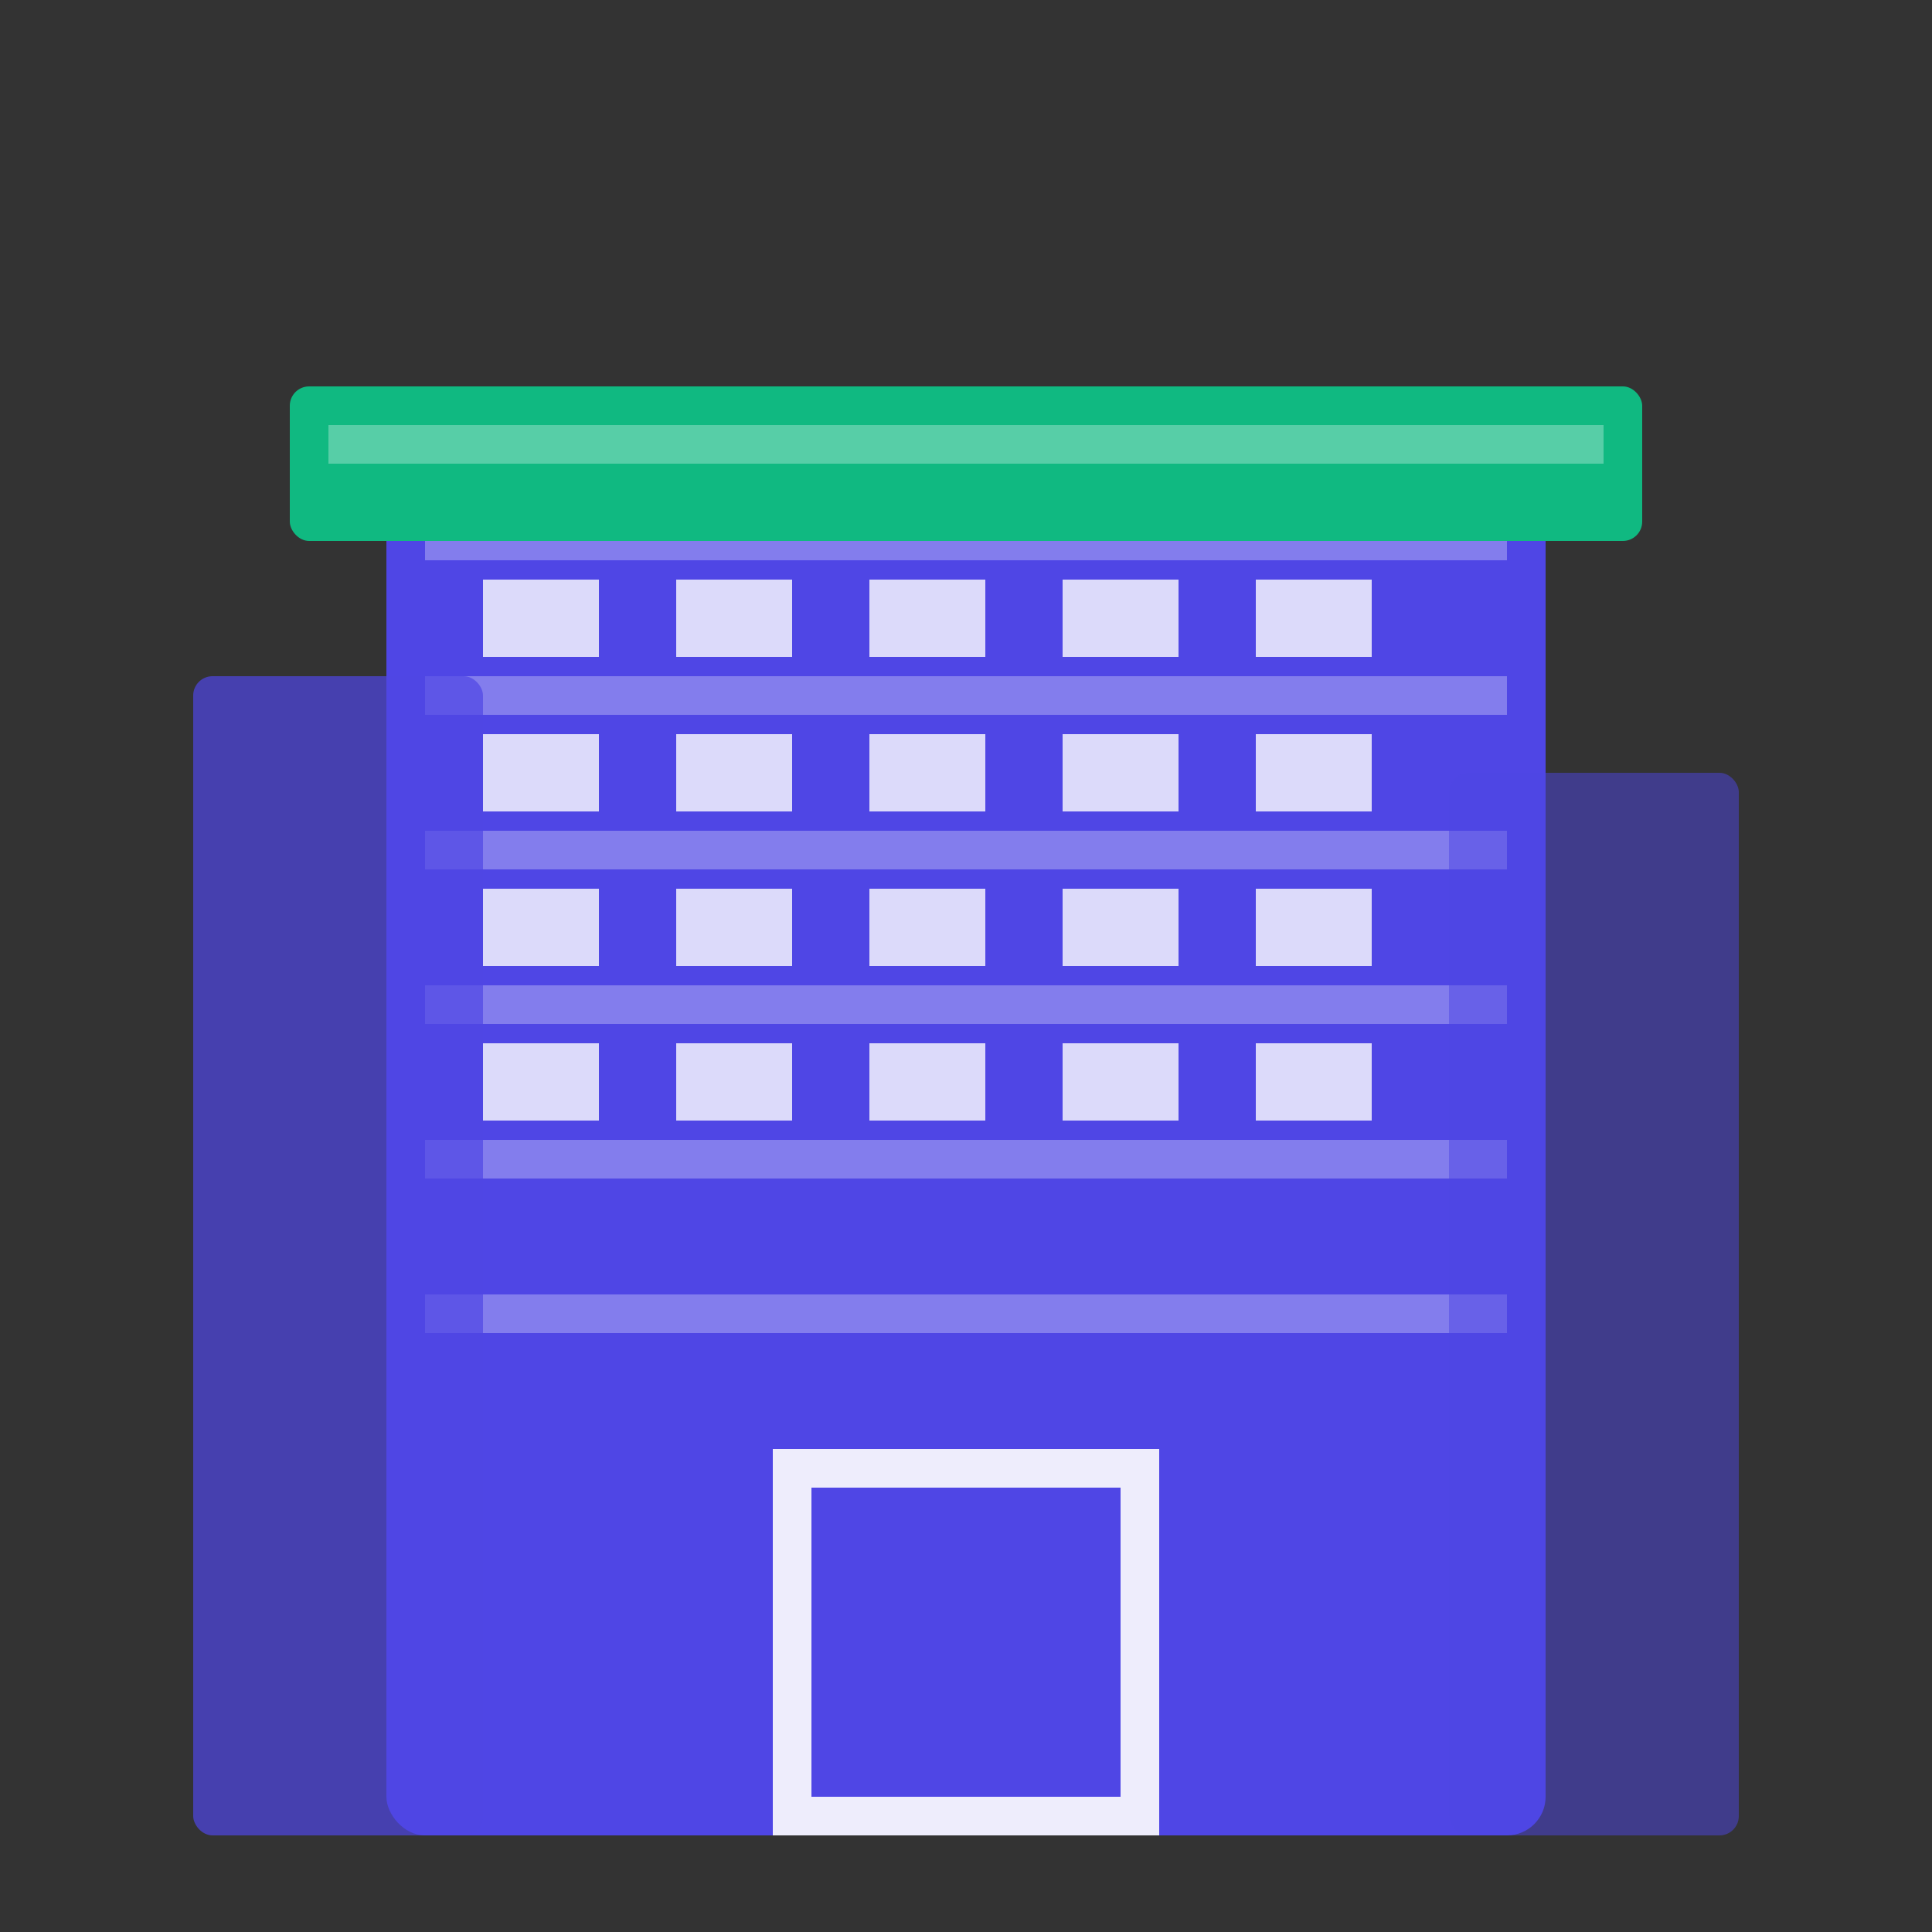 <svg width="32" height="32" viewBox="0 0 100 100" fill="none" xmlns="http://www.w3.org/2000/svg">
    <rect x="0" y="0" width="100" height="100" fill="#333333" stroke="none"/>
    <!-- Main building structure -->
    <rect x="20" y="25" width="60" height="70" fill="#4F46E5" rx="2"/>
    
    <!-- Building levels -->
    <rect x="22" y="27" width="56" height="2" fill="white" opacity="0.3"/>
    <rect x="22" y="35" width="56" height="2" fill="white" opacity="0.3"/>
    <rect x="22" y="43" width="56" height="2" fill="white" opacity="0.3"/>
    <rect x="22" y="51" width="56" height="2" fill="white" opacity="0.3"/>
    <rect x="22" y="59" width="56" height="2" fill="white" opacity="0.3"/>
    <rect x="22" y="67" width="56" height="2" fill="white" opacity="0.3"/>
    
    <!-- Windows -->
    <rect x="25" y="30" width="6" height="4" fill="white" opacity="0.8"/>
    <rect x="35" y="30" width="6" height="4" fill="white" opacity="0.8"/>
    <rect x="45" y="30" width="6" height="4" fill="white" opacity="0.8"/>
    <rect x="55" y="30" width="6" height="4" fill="white" opacity="0.8"/>
    <rect x="65" y="30" width="6" height="4" fill="white" opacity="0.8"/>
    
    <rect x="25" y="38" width="6" height="4" fill="white" opacity="0.8"/>
    <rect x="35" y="38" width="6" height="4" fill="white" opacity="0.8"/>
    <rect x="45" y="38" width="6" height="4" fill="white" opacity="0.8"/>
    <rect x="55" y="38" width="6" height="4" fill="white" opacity="0.8"/>
    <rect x="65" y="38" width="6" height="4" fill="white" opacity="0.8"/>
    
    <rect x="25" y="46" width="6" height="4" fill="white" opacity="0.8"/>
    <rect x="35" y="46" width="6" height="4" fill="white" opacity="0.8"/>
    <rect x="45" y="46" width="6" height="4" fill="white" opacity="0.8"/>
    <rect x="55" y="46" width="6" height="4" fill="white" opacity="0.8"/>
    <rect x="65" y="46" width="6" height="4" fill="white" opacity="0.8"/>
    
    <rect x="25" y="54" width="6" height="4" fill="white" opacity="0.8"/>
    <rect x="35" y="54" width="6" height="4" fill="white" opacity="0.8"/>
    <rect x="45" y="54" width="6" height="4" fill="white" opacity="0.8"/>
    <rect x="55" y="54" width="6" height="4" fill="white" opacity="0.8"/>
    <rect x="65" y="54" width="6" height="4" fill="white" opacity="0.8"/>
    
    <!-- Entrance -->
    <rect x="40" y="75" width="20" height="20" fill="white" opacity="0.9"/>
    <rect x="42" y="77" width="16" height="16" fill="#4F46E5"/>
    
    <!-- Rooftop -->
    <rect x="15" y="20" width="70" height="8" fill="#10B981" rx="1"/>
    <rect x="17" y="22" width="66" height="2" fill="white" opacity="0.3"/>
    
    <!-- Side buildings for depth -->
    <rect x="10" y="35" width="15" height="60" fill="#4F46E5" opacity="0.7" rx="1"/>
    <rect x="75" y="40" width="15" height="55" fill="#4F46E5" opacity="0.5" rx="1"/>
</svg>
